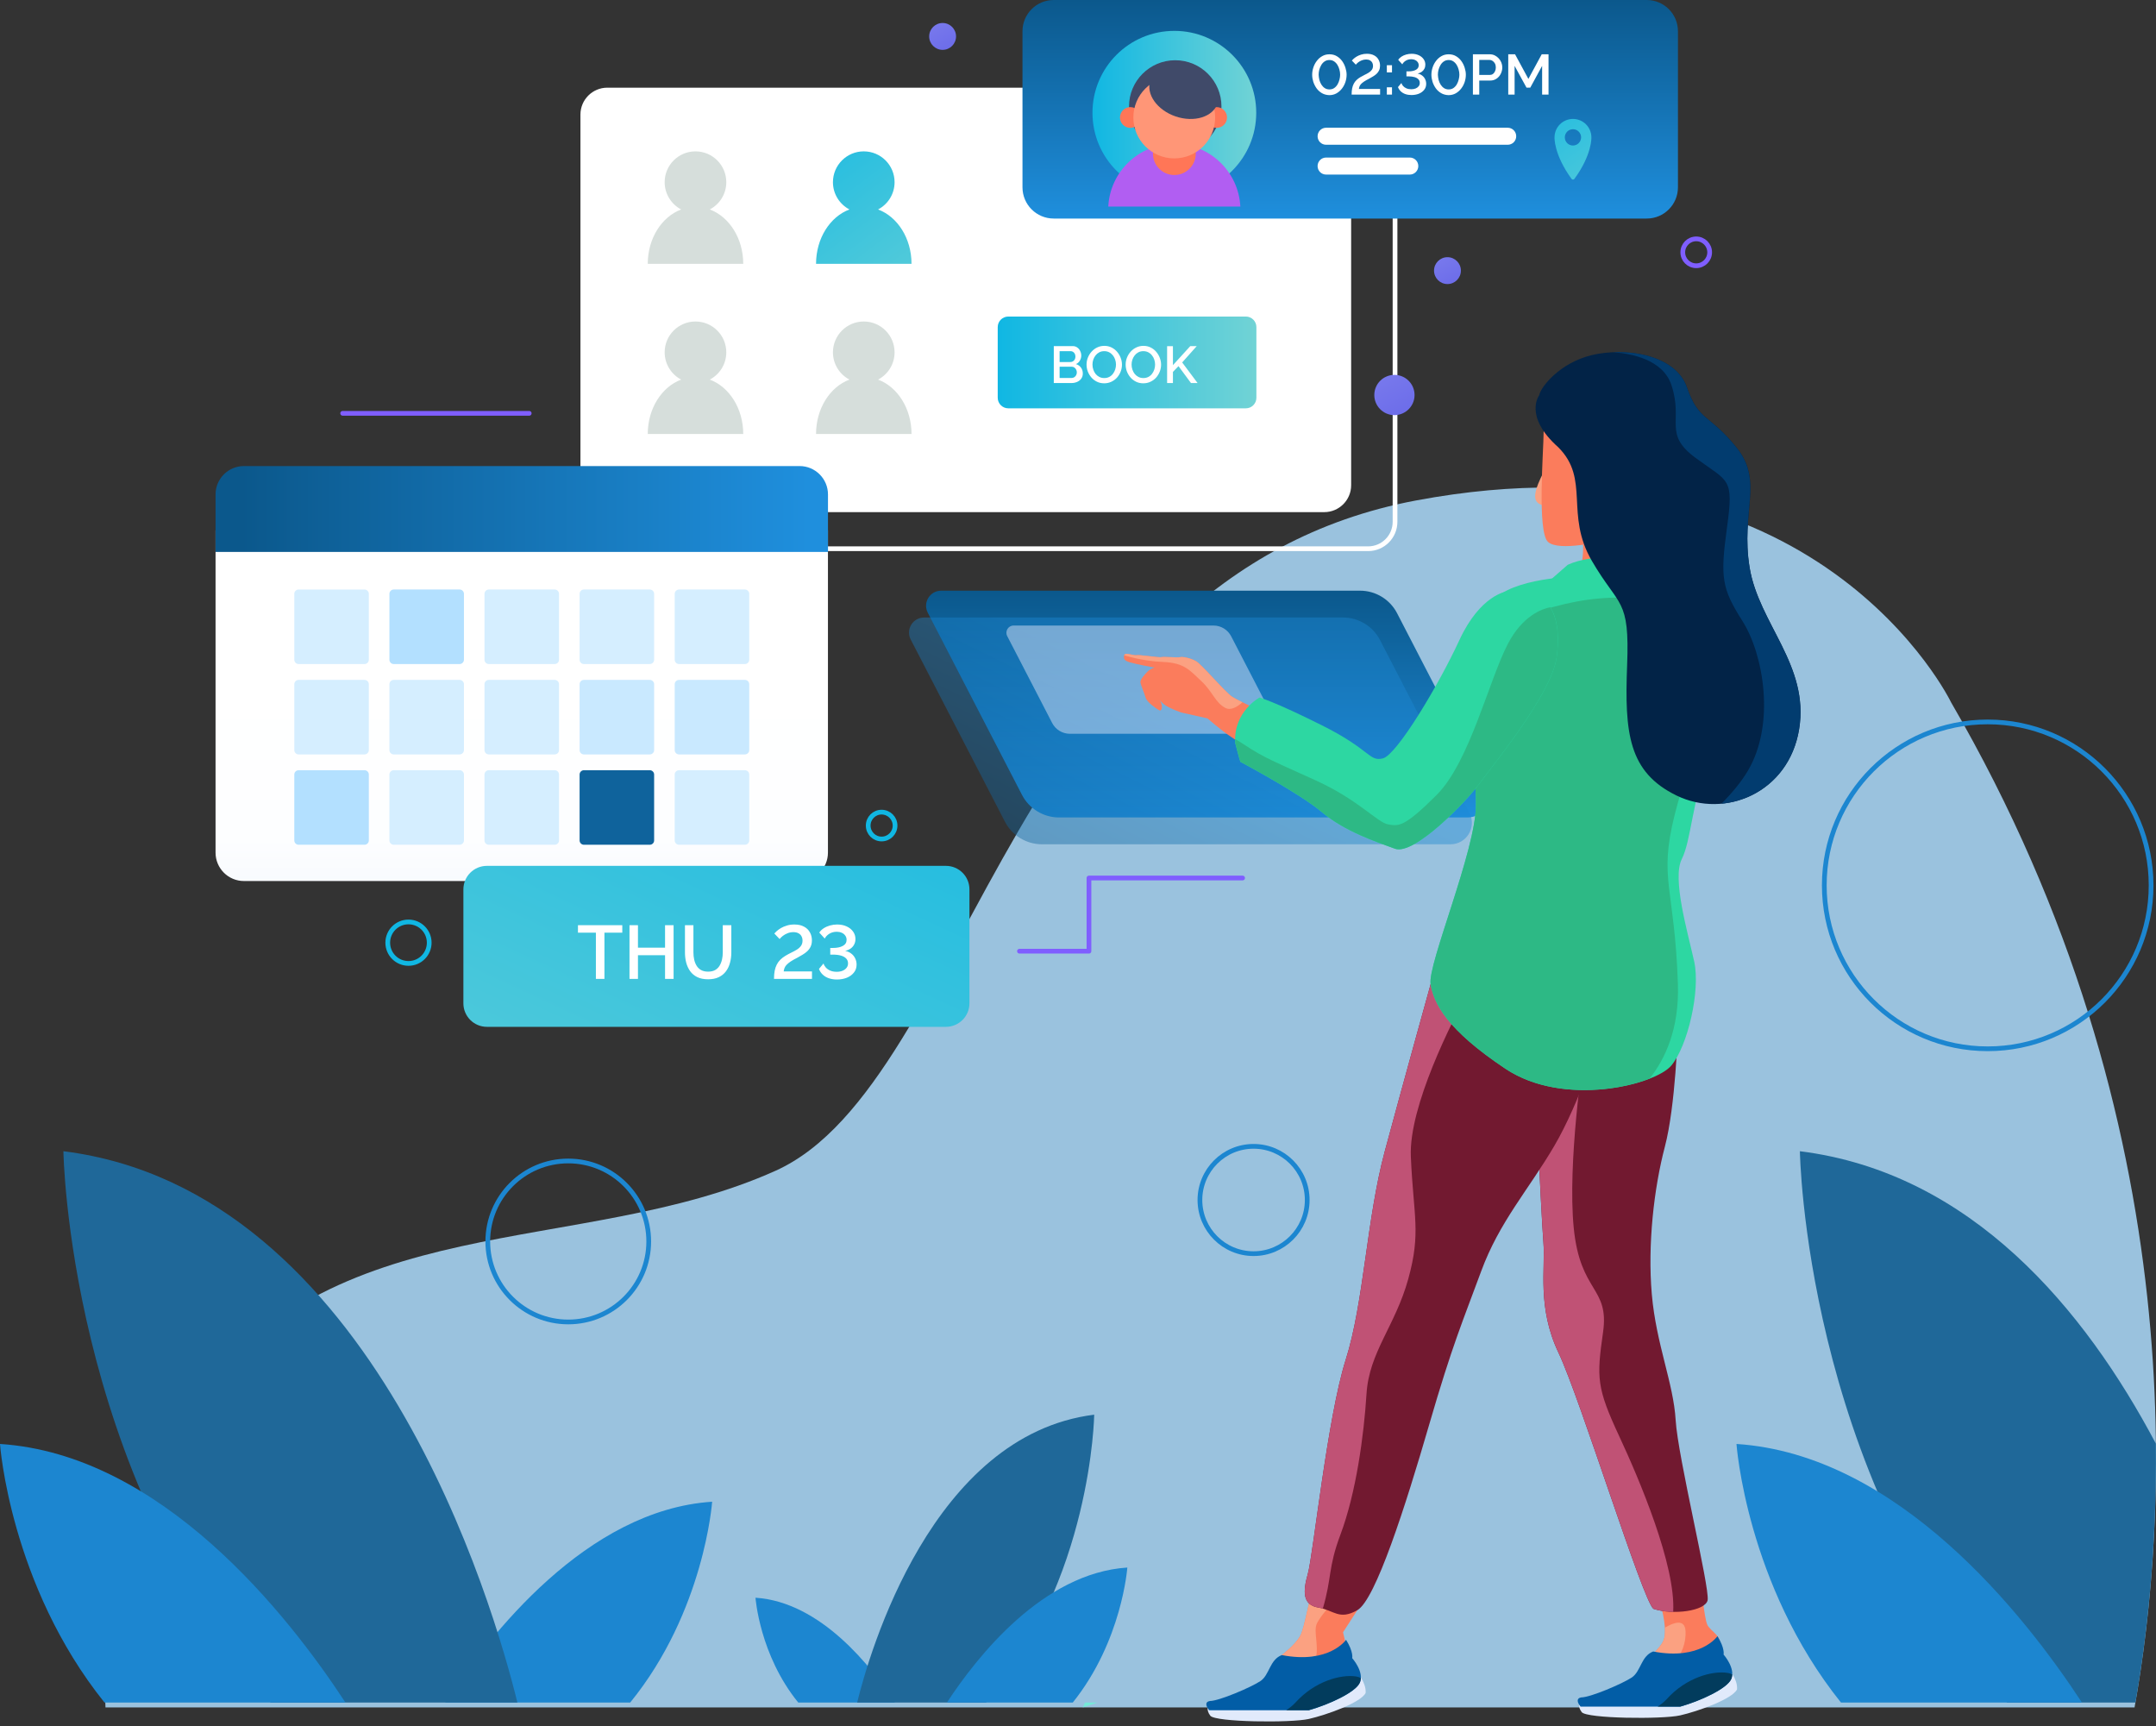 <svg width="456" height="365" viewBox="0 0 456 365" fill="none" xmlns="http://www.w3.org/2000/svg">
<rect x="0" y="0" width="456" height="365" fill="#333333" stroke="none"/>
<path d="M451.465 361.051C458.264 323.164 464.74 238.133 412.665 148.53C412.665 148.53 384.478 89.945 299.532 105.822C214.587 121.699 205.304 228.996 164.03 247.569C122.765 266.141 69.12 254.786 40.233 298.116C24.195 322.166 21.524 345.251 22.309 361.051H451.465Z" fill="#9AC2DE"/>
<path d="M232.118 360.019H229.474C229.209 360.684 229.021 361.051 229.021 361.051L232.118 360.019Z" fill="#75E9D6"/>
<path d="M310.383 172.86H223.988C220.695 172.86 217.666 171.017 216.156 168.091L196.227 129.564C195.126 127.44 196.671 124.906 199.059 124.906H287.656C290.949 124.906 293.978 126.749 295.488 129.675L314.402 166.24C315.971 169.26 313.779 172.86 310.383 172.86Z" fill="url(#paint0_linear_615:2709)"/>
<path opacity="0.42" d="M306.775 178.533H220.379C217.086 178.533 214.058 176.69 212.548 173.764L192.619 135.237C191.518 133.113 193.062 130.579 195.451 130.579H284.048C287.341 130.579 290.369 132.422 291.88 135.348L310.793 171.913C312.363 174.942 310.17 178.533 306.775 178.533Z" fill="url(#paint1_linear_615:2709)"/>
<path opacity="0.46" d="M267.941 155.166H226.274C224.704 155.166 223.262 154.287 222.537 152.888L213.025 134.503C212.505 133.488 213.238 132.276 214.381 132.276H256.662C258.232 132.276 259.674 133.155 260.399 134.554L269.63 152.393C270.287 153.664 269.365 155.166 267.941 155.166Z" fill="#E7E8FA"/>
<path d="M269.741 151.779C269.741 151.779 262.165 148.332 260.646 147.368C259.128 146.404 254.171 140.475 252.926 139.792C251.689 139.101 250.034 138.828 249.615 138.965C249.206 139.101 246.032 138.828 245.623 138.965C245.213 139.101 240.939 138.41 240.385 138.555C239.83 138.692 237.902 137.864 237.766 138.555C237.629 139.246 237.629 139.656 239.003 140.074C240.385 140.483 244.241 141.174 244.241 141.174C244.241 141.174 243.413 141.311 242.722 142.002C242.031 142.693 241.204 143.657 241.204 144.203C241.204 144.749 242.031 146.549 242.304 147.513C242.577 148.477 244.369 149.714 245.06 150.132C245.751 150.542 245.887 149.578 245.614 148.75C245.341 147.923 244.65 147.095 244.65 147.095C244.65 147.095 245.205 148.196 246.305 149.023C247.406 149.851 249.888 150.678 249.888 150.678L255.4 151.915C255.4 151.915 258.019 154.261 260.501 155.908C262.984 157.563 266.149 159.627 266.149 159.627L269.741 151.779Z" fill="#FB7C5C"/>
<path d="M363.618 125.749C363.618 125.749 367.841 128.462 370.418 136.908C372.994 145.362 375.562 152.708 375.929 154.917C375.929 157.118 359.028 164.105 353.15 161.529C347.264 158.961 352.408 126.713 363.618 125.749Z" fill="#FFD64B"/>
<path d="M369.676 149.774C368.302 146.762 367.551 140.475 367.253 137.472C367.15 136.448 367.108 135.808 367.108 135.808L357.553 137.275C356.657 137.574 354.55 139.391 352.366 141.439C350.011 150.414 350.02 160.165 353.142 161.53C357.493 163.432 367.893 160.097 372.994 157.341C372.047 154.705 370.691 152.017 369.676 149.774Z" fill="#FFB46D"/>
<path d="M351.026 338.612C351.026 338.612 352.647 343.79 351.999 346.384C351.351 348.977 347.469 350.59 350.054 351.562C352.647 352.535 360.087 350.914 363.004 348.653C365.274 346.384 361.708 345.096 361.059 343.475C360.411 341.854 359.762 334.739 359.762 334.739L351.026 338.612Z" fill="#FB7C5C"/>
<path d="M352.128 344.183C353.954 343.108 356.351 342.221 356.496 344.908C356.624 347.382 355.72 349.924 353.868 351.75C352.298 351.921 350.916 351.886 350.063 351.571C347.47 350.598 351.36 348.986 352.008 346.392C352.153 345.761 352.179 344.993 352.128 344.183Z" fill="#FBA181"/>
<path d="M334.195 359.813C334.195 359.813 333.504 360.675 334.536 362.048C335.569 363.422 351.565 363.592 355.353 362.739C359.141 361.877 366.358 359.301 367.39 357.237C367.561 355.001 365.496 352.766 365.496 352.766L334.195 359.813Z" fill="#E1EAFB"/>
<path d="M366.161 355.043C365.274 357.108 359.567 359.701 355.378 360.887H334.297C333.606 360.06 333.325 359.121 334.442 358.934C336.387 358.934 343.178 356.024 345.123 354.728C347.068 353.431 347.068 350.198 349.653 349.225C359.686 351.17 363.244 345.992 363.244 345.992C364.865 348.577 364.54 349.873 364.54 349.873C364.54 349.873 367.134 352.774 366.161 355.043Z" fill="#025DA6"/>
<path d="M355.378 360.879H350.601C351.292 360.427 351.931 359.924 352.494 359.326C356.624 354.711 362.203 353.261 365.36 353.747C365.795 353.815 366.119 353.935 366.375 354.088C366.358 354.412 366.307 354.728 366.17 355.044C365.274 357.108 359.567 359.702 355.378 360.879Z" fill="#023C5D"/>
<path d="M354.874 217.742C354.874 217.742 354.413 233.798 352.118 242.508C349.823 251.227 348.45 263.154 349.363 273.699C350.284 284.252 353.952 292.501 354.405 300.299C354.865 308.096 361.631 335.618 361.17 338.374C360.709 340.669 353.833 341.582 349.704 340.208C347.409 338.374 334.22 295.718 329.638 286.077C325.049 276.446 326.883 268.187 326.431 262.685C325.97 257.182 324.136 217.273 324.136 217.273C324.136 217.273 344.781 210.857 354.874 217.742Z" fill="#721930"/>
<path d="M332.855 259.707C334.228 273.467 340.422 272.094 339.049 281.726C337.675 291.357 337.675 293.422 342.487 303.745C346.71 312.805 354.456 331.036 353.884 340.847C352.409 340.822 350.941 340.617 349.713 340.207C347.418 338.373 334.228 295.717 329.647 286.085C325.057 276.453 326.892 268.195 326.439 262.693C325.979 257.19 324.145 217.281 324.145 217.281C324.145 217.281 324.383 217.204 324.81 217.084L334.928 223.244C334.919 223.244 331.481 245.946 332.855 259.707Z" fill="#C05275"/>
<path d="M271.105 349.976C271.105 349.976 273.861 347.92 274.962 345.992C276.062 344.064 276.89 337.171 277.717 337.171C278.545 337.171 287.084 340.481 287.084 340.481L284.056 345.165L285.156 349.848C285.156 349.848 281.3 352.877 278.545 352.877C275.789 352.885 271.105 349.976 271.105 349.976Z" fill="#FB7C5C"/>
<path d="M282.111 338.613C280.072 337.862 278.093 337.18 277.717 337.18C276.89 337.18 276.062 344.073 274.962 346.001C273.861 347.929 271.105 349.985 271.105 349.985C271.105 349.985 274.475 352.067 277.18 352.707C277.538 352.306 277.828 351.905 277.999 351.512C279.287 348.569 277.632 345.08 278.553 343.245C279.244 341.846 281.206 339.611 282.111 338.613Z" fill="#FBA181"/>
<path d="M255.639 360.572C255.639 360.572 254.948 361.434 255.98 362.807C257.012 364.181 273.008 364.352 276.796 363.498C280.584 362.637 287.801 360.06 288.834 357.996C289.004 355.761 286.94 353.525 286.94 353.525L255.639 360.572Z" fill="#E1EAFB"/>
<path d="M287.613 355.804C286.726 357.869 281.019 360.462 276.83 361.648H255.749C255.058 360.82 254.777 359.882 255.894 359.694C257.839 359.694 264.63 356.785 266.575 355.488C268.521 354.192 268.521 350.958 271.105 349.986C281.138 351.931 284.696 346.752 284.696 346.752C286.317 349.346 285.993 350.634 285.993 350.634C285.993 350.634 288.586 353.535 287.613 355.804Z" fill="#025DA6"/>
<path d="M276.821 361.638H272.044C272.735 361.186 273.375 360.683 273.938 360.086C278.067 355.47 283.646 354.02 286.803 354.506C287.238 354.575 287.562 354.694 287.818 354.848C287.801 355.172 287.75 355.487 287.613 355.803C286.726 357.868 281.019 360.461 276.821 361.638Z" fill="#023C5D"/>
<path d="M302.586 208.102C302.586 208.102 296.742 229.14 292.878 243.472C289.022 257.805 288.467 275.439 284.611 287.57C280.755 299.693 277.718 328.912 276.617 332.769C275.517 336.625 275.517 339.38 278.818 339.935C282.128 340.489 283.229 342.69 287.085 340.489C290.941 338.288 297.28 318.445 302.245 301.357C307.202 284.269 309.411 279.312 313.267 268.835C317.124 258.359 323.189 251.747 328.7 242.38C334.212 233.013 338.622 218.68 338.622 218.68L302.586 208.102Z" fill="#721930"/>
<path d="M302.586 208.102C302.586 208.102 296.742 229.14 292.878 243.472C289.022 257.805 288.467 275.439 284.611 287.57C280.755 299.693 277.718 328.912 276.617 332.769C275.517 336.625 275.517 339.38 278.818 339.935C279.16 339.995 279.475 340.071 279.782 340.157C281.736 333.502 280.849 331.591 283.51 324.502C286.821 315.681 288.467 303.558 289.022 294.736C289.576 285.915 295.087 280.404 297.843 270.482C300.598 260.56 298.943 257.25 298.397 244.573C297.937 233.892 307.253 215.763 310.196 210.328L302.586 208.102Z" fill="#C05275"/>
<path d="M327.241 98.483C327.241 98.483 324.306 103.304 324.724 105.394C325.142 107.492 328.495 106.861 328.495 106.861L327.241 98.483Z" fill="#FBA181"/>
<path d="M329.058 84.296C329.058 84.296 326.473 88.059 326.473 91.582C326.473 95.106 325.066 112.492 327.412 114.599C329.758 116.715 339.159 114.36 339.159 114.36C339.159 114.36 343.621 113.183 345.498 106.606C347.375 100.028 341.736 88.519 341.736 88.519L329.058 84.296Z" fill="#FB7C5C"/>
<path d="M334.672 113.456C334.672 113.456 335.73 119.189 332.548 124.273C332.548 124.273 342.947 123.429 348.885 124.06C348.885 124.06 347.614 114.087 347.827 111.118C348.041 108.149 338.494 110.273 334.672 113.456Z" fill="#FB7C5C"/>
<path d="M335.909 101.683C335.909 101.683 336.182 97.324 338.221 98.416C340.26 99.508 339.723 106.307 337.402 106.853C335.099 107.399 335.636 102.639 335.909 101.683Z" fill="#FBA181"/>
<path d="M351.146 118.259C346.257 117.679 336.813 116.996 331.575 119.436L327.693 122.831L355.249 124.034L354.831 121.731C354.49 119.897 353.006 118.481 351.146 118.259Z" fill="#2DD7A2"/>
<path d="M309.24 147.113C309.24 139.827 311.186 130.605 316.526 126.237C321.867 121.869 334.536 121.869 334.536 121.869L355.847 122.841L363.619 125.75C363.619 125.75 368.959 129.632 367.987 137.404C367.987 137.404 367.261 141.371 362.45 155.814C357.63 170.266 357.758 177.552 355.693 181.681C353.628 185.81 356.947 197.097 358.321 203.291C359.694 209.484 356.947 221.181 353.501 225.31C350.062 229.439 330.799 234.251 318.412 226.001C306.024 217.743 303.277 212.24 302.586 208.111C301.895 203.982 312.175 179.804 312.175 170.173C312.167 160.532 309.24 147.113 309.24 147.113Z" fill="#2DD7A2"/>
<path d="M348.885 228.09C341.557 230.956 327.941 232.347 318.403 225.991C306.015 217.733 303.268 212.23 302.577 208.101C301.886 203.972 312.166 179.794 312.166 170.163C312.166 160.531 309.24 147.111 309.24 147.111C309.24 141.293 310.486 134.238 313.711 129.409C317.916 129.324 322.557 130.006 328.734 128.291C341.121 124.853 355.565 125.536 360.385 134.485C365.205 143.426 357.629 158.569 354.191 172.329C350.753 186.09 354.191 187.464 354.882 208.11C355.189 217.511 352.212 223.909 348.885 228.09Z" fill="#2DB985"/>
<path d="M325.552 83.571C325.552 83.571 322.156 87.982 329.595 94.594C336.361 101.384 330.909 108.713 336.702 118.635C342.486 128.556 344.696 126.355 344.141 140.679C343.587 155.012 344.414 163.279 354.618 168.235C364.812 173.192 378.317 167.681 380.527 154.184C382.728 140.679 371.987 131.858 370.051 120.008C368.122 108.158 373.079 101.82 367.295 94.653C361.511 87.487 359.301 89.142 356.819 81.976C354.336 74.81 343.587 73.436 336.702 75.083C329.809 76.738 325.825 81.916 325.552 83.571Z" fill="#022347"/>
<path d="M341.13 74.486C344.952 74.741 351.692 75.978 353.509 81.421C356.077 89.134 351.675 91.71 358.653 96.854C365.632 101.999 366.741 100.898 365.265 111.554C363.797 122.209 364.164 124.419 368.575 131.397C372.986 138.376 375.553 153.075 369.675 162.997C368.251 165.394 366.271 167.758 364.079 169.95C371.766 169.259 378.957 163.714 380.51 154.176C382.711 140.671 371.97 131.85 370.034 120C368.106 108.15 373.062 101.811 367.278 94.645C361.494 87.478 359.284 89.134 356.802 81.967C354.823 76.226 347.503 74.204 341.13 74.486Z" fill="#023C6F"/>
<path d="M318.574 125.093C318.574 125.093 313.063 125.827 308.652 135.382C304.242 144.937 295.42 159.636 292.485 160.37C289.542 161.103 289.918 158.535 279.62 153.391C269.323 148.247 266.388 147.505 266.388 147.505C266.388 147.505 260.877 150.448 261.244 157.06C261.978 160.003 262.345 161.103 262.345 161.103C262.345 161.103 274.834 167.715 279.612 171.759C284.389 175.803 291.001 178.004 295.045 179.48C299.089 180.947 310.111 169.558 313.054 165.514C315.998 161.47 328.12 146.771 329.221 139.059C330.33 131.338 328.496 123.626 318.574 125.093Z" fill="#2DD7A2"/>
<path d="M318.941 136.114C314.897 143.835 310.853 161.102 303.875 168.081C296.896 175.059 295.787 174.692 293.586 174.326C291.385 173.959 287.341 169.181 278.52 165.137C269.698 161.094 267.497 160.36 263.087 157.417C262.464 156.999 261.85 156.623 261.244 156.282C261.244 156.538 261.227 156.785 261.244 157.05C261.978 159.993 262.344 161.094 262.344 161.094C262.344 161.094 274.834 167.705 279.612 171.749C284.389 175.793 291.001 177.994 295.045 179.47C299.088 180.937 310.111 169.548 313.054 165.504C315.997 161.46 328.12 146.761 329.221 139.049C329.784 135.082 329.562 131.123 327.873 128.402C326.141 128.76 322.038 130.193 318.941 136.114Z" fill="#2DB985"/>
<path d="M260.646 147.368C259.128 146.404 254.171 140.475 252.926 139.792C251.689 139.101 250.034 138.828 249.616 138.965C249.206 139.101 246.032 138.828 245.623 138.965C245.213 139.101 240.939 138.41 240.385 138.555C239.83 138.692 237.902 137.864 237.766 138.555C237.766 138.555 241.391 139.792 245.99 139.98C250.58 140.168 251.689 141.814 254.077 144.024C256.466 146.225 257.021 148.614 259.222 149.723C260.348 150.286 261.713 149.458 262.779 148.511C261.832 148.025 261.039 147.616 260.646 147.368Z" fill="#FBA181"/>
<path d="M280.081 108.296H128.455C125.316 108.296 122.765 105.754 122.765 102.606V24.229C122.765 21.09 125.307 18.539 128.455 18.539H280.081C283.22 18.539 285.771 21.081 285.771 24.229V102.606C285.771 105.745 283.22 108.296 280.081 108.296Z" fill="white"/>
<path d="M289.363 116.034H137.737C134.598 116.034 132.047 113.491 132.047 110.343V31.967C132.047 28.827 134.589 26.276 137.737 26.276H289.363C292.502 26.276 295.053 28.819 295.053 31.967V110.343C295.053 113.483 292.511 116.034 289.363 116.034Z" stroke="white" stroke-miterlimit="10"/>
<path d="M137.003 55.794H157.196C157.196 50.394 154.228 45.83 150.124 44.294C152.197 43.202 153.613 41.035 153.613 38.527C153.613 34.927 150.696 32.009 147.095 32.009C143.495 32.009 140.578 34.927 140.578 38.527C140.578 41.027 141.994 43.202 144.067 44.294C139.972 45.83 137.003 50.394 137.003 55.794Z" fill="#D6DEDB"/>
<path d="M137.003 91.77H157.196C157.196 86.37 154.228 81.806 150.124 80.27C152.197 79.178 153.613 77.011 153.613 74.503C153.613 70.903 150.696 67.985 147.095 67.985C143.495 67.985 140.578 70.903 140.578 74.503C140.578 77.003 141.994 79.178 144.067 80.27C139.972 81.806 137.003 86.37 137.003 91.77Z" fill="#D6DEDB"/>
<path d="M172.596 55.793H192.789C192.789 50.393 189.82 45.829 185.717 44.293C187.79 43.201 189.206 41.034 189.206 38.526C189.206 34.926 186.288 32.008 182.688 32.008C179.088 32.008 176.17 34.926 176.17 38.526C176.17 41.026 177.586 43.201 179.66 44.293C175.565 45.829 172.596 50.393 172.596 55.793Z" fill="url(#paint2_linear_615:2709)"/>
<path d="M172.596 91.77H192.789C192.789 86.37 189.82 81.806 185.717 80.27C187.79 79.178 189.206 77.011 189.206 74.503C189.206 70.903 186.288 67.985 182.688 67.985C179.088 67.985 176.17 70.903 176.17 74.503C176.17 77.003 177.586 79.178 179.66 80.27C175.565 81.806 172.596 86.37 172.596 91.77Z" fill="#D6DEDB"/>
<path d="M348.288 46.214H222.862C219.219 46.214 216.259 43.262 216.259 39.611V6.603C216.259 2.96 219.211 0 222.862 0H348.288C351.931 0 354.891 2.952 354.891 6.603V39.611C354.891 43.262 351.931 46.214 348.288 46.214Z" fill="url(#paint3_linear_615:2709)"/>
<path d="M281.176 20.12C280.576 20.104 280.048 19.964 279.592 19.7C279.136 19.436 278.756 19.092 278.452 18.668C278.148 18.236 277.916 17.772 277.756 17.276C277.604 16.772 277.528 16.28 277.528 15.8C277.528 15.288 277.612 14.776 277.78 14.264C277.948 13.752 278.192 13.288 278.512 12.872C278.832 12.448 279.216 12.112 279.664 11.864C280.112 11.608 280.616 11.48 281.176 11.48C281.776 11.48 282.3 11.616 282.748 11.888C283.204 12.16 283.584 12.512 283.888 12.944C284.192 13.376 284.42 13.844 284.572 14.348C284.732 14.852 284.812 15.336 284.812 15.8C284.812 16.32 284.728 16.836 284.56 17.348C284.392 17.852 284.148 18.312 283.828 18.728C283.508 19.144 283.124 19.48 282.676 19.736C282.236 19.984 281.736 20.112 281.176 20.12ZM278.896 15.8C278.912 16.168 278.964 16.536 279.052 16.904C279.148 17.264 279.292 17.596 279.484 17.9C279.676 18.204 279.912 18.448 280.192 18.632C280.472 18.816 280.8 18.908 281.176 18.908C281.568 18.908 281.904 18.812 282.184 18.62C282.472 18.42 282.708 18.164 282.892 17.852C283.076 17.532 283.212 17.192 283.3 16.832C283.396 16.472 283.444 16.128 283.444 15.8C283.444 15.432 283.392 15.068 283.288 14.708C283.192 14.34 283.048 14.004 282.856 13.7C282.664 13.396 282.428 13.152 282.148 12.968C281.868 12.784 281.544 12.692 281.176 12.692C280.784 12.692 280.444 12.792 280.156 12.992C279.868 13.184 279.632 13.44 279.448 13.76C279.264 14.072 279.124 14.408 279.028 14.768C278.94 15.128 278.896 15.472 278.896 15.8ZM285.872 20C285.872 19.512 285.908 19.084 285.98 18.716C286.052 18.348 286.164 18.016 286.316 17.72C286.468 17.424 286.66 17.164 286.892 16.94C287.124 16.716 287.392 16.512 287.696 16.328C287.992 16.152 288.296 15.988 288.608 15.836C288.928 15.684 289.224 15.524 289.496 15.356C289.768 15.188 289.984 14.992 290.144 14.768C290.312 14.536 290.396 14.256 290.396 13.928C290.396 13.664 290.34 13.432 290.228 13.232C290.124 13.032 289.964 12.876 289.748 12.764C289.54 12.644 289.272 12.584 288.944 12.584C288.608 12.584 288.296 12.644 288.008 12.764C287.728 12.876 287.48 13.016 287.264 13.184C287.056 13.352 286.888 13.516 286.76 13.676L285.92 12.8C286 12.704 286.128 12.576 286.304 12.416C286.488 12.256 286.712 12.096 286.976 11.936C287.248 11.776 287.56 11.644 287.912 11.54C288.264 11.428 288.66 11.372 289.1 11.372C289.708 11.372 290.216 11.484 290.624 11.708C291.04 11.924 291.352 12.224 291.56 12.608C291.776 12.984 291.884 13.408 291.884 13.88C291.884 14.264 291.816 14.6 291.68 14.888C291.544 15.168 291.364 15.412 291.14 15.62C290.924 15.82 290.68 16 290.408 16.16C290.144 16.32 289.88 16.472 289.616 16.616C289.16 16.848 288.792 17.056 288.512 17.24C288.24 17.424 288.024 17.6 287.864 17.768C287.712 17.936 287.604 18.104 287.54 18.272C287.476 18.44 287.432 18.62 287.408 18.812H291.896V20H285.872ZM293.319 15.308V13.784H294.411V15.308H293.319ZM293.319 20V18.464H294.411V20H293.319ZM298.523 20.096C298.051 20.096 297.619 20.028 297.227 19.892C296.843 19.756 296.519 19.56 296.255 19.304C295.991 19.048 295.799 18.752 295.679 18.416L296.399 17.552C296.455 17.76 296.571 17.968 296.747 18.176C296.931 18.384 297.167 18.552 297.455 18.68C297.751 18.808 298.095 18.872 298.487 18.872C298.831 18.872 299.135 18.82 299.399 18.716C299.671 18.604 299.887 18.448 300.047 18.248C300.207 18.048 300.287 17.812 300.287 17.54C300.287 17.236 300.191 16.98 299.999 16.772C299.807 16.564 299.531 16.408 299.171 16.304C298.811 16.2 298.379 16.148 297.875 16.148H297.467V15.092H297.875C298.539 15.092 299.067 14.984 299.459 14.768C299.859 14.552 300.059 14.232 300.059 13.808C300.059 13.544 299.987 13.316 299.843 13.124C299.699 12.924 299.511 12.776 299.279 12.68C299.047 12.576 298.791 12.524 298.511 12.524C298.055 12.524 297.659 12.628 297.323 12.836C296.987 13.044 296.743 13.3 296.591 13.604L295.727 12.656C295.895 12.392 296.127 12.164 296.423 11.972C296.719 11.78 297.051 11.632 297.419 11.528C297.795 11.424 298.175 11.372 298.559 11.372C299.119 11.372 299.619 11.472 300.059 11.672C300.499 11.872 300.843 12.148 301.091 12.5C301.339 12.844 301.463 13.236 301.463 13.676C301.463 13.996 301.395 14.284 301.259 14.54C301.131 14.796 300.943 15.012 300.695 15.188C300.455 15.356 300.167 15.48 299.831 15.56C300.191 15.624 300.507 15.76 300.779 15.968C301.059 16.176 301.271 16.432 301.415 16.736C301.567 17.04 301.643 17.372 301.643 17.732C301.643 18.228 301.499 18.652 301.211 19.004C300.931 19.356 300.555 19.628 300.083 19.82C299.611 20.004 299.091 20.096 298.523 20.096ZM306.395 20.12C305.795 20.104 305.267 19.964 304.811 19.7C304.355 19.436 303.975 19.092 303.671 18.668C303.367 18.236 303.135 17.772 302.975 17.276C302.823 16.772 302.747 16.28 302.747 15.8C302.747 15.288 302.831 14.776 302.999 14.264C303.167 13.752 303.411 13.288 303.731 12.872C304.051 12.448 304.435 12.112 304.883 11.864C305.331 11.608 305.835 11.48 306.395 11.48C306.995 11.48 307.519 11.616 307.967 11.888C308.423 12.16 308.803 12.512 309.107 12.944C309.411 13.376 309.639 13.844 309.791 14.348C309.951 14.852 310.031 15.336 310.031 15.8C310.031 16.32 309.947 16.836 309.779 17.348C309.611 17.852 309.367 18.312 309.047 18.728C308.727 19.144 308.343 19.48 307.895 19.736C307.455 19.984 306.955 20.112 306.395 20.12ZM304.115 15.8C304.131 16.168 304.183 16.536 304.271 16.904C304.367 17.264 304.511 17.596 304.703 17.9C304.895 18.204 305.131 18.448 305.411 18.632C305.691 18.816 306.019 18.908 306.395 18.908C306.787 18.908 307.123 18.812 307.403 18.62C307.691 18.42 307.927 18.164 308.111 17.852C308.295 17.532 308.431 17.192 308.519 16.832C308.615 16.472 308.663 16.128 308.663 15.8C308.663 15.432 308.611 15.068 308.507 14.708C308.411 14.34 308.267 14.004 308.075 13.7C307.883 13.396 307.647 13.152 307.367 12.968C307.087 12.784 306.763 12.692 306.395 12.692C306.003 12.692 305.663 12.792 305.375 12.992C305.087 13.184 304.851 13.44 304.667 13.76C304.483 14.072 304.343 14.408 304.247 14.768C304.159 15.128 304.115 15.472 304.115 15.8ZM311.523 20V11.48H315.099C315.483 11.48 315.835 11.56 316.155 11.72C316.475 11.88 316.755 12.092 316.995 12.356C317.235 12.62 317.419 12.916 317.547 13.244C317.675 13.572 317.739 13.908 317.739 14.252C317.739 14.724 317.631 15.176 317.415 15.608C317.207 16.032 316.907 16.376 316.515 16.64C316.131 16.904 315.683 17.036 315.171 17.036H312.867V20H311.523ZM312.867 15.848H315.087C315.343 15.848 315.567 15.78 315.759 15.644C315.951 15.5 316.099 15.308 316.203 15.068C316.315 14.828 316.371 14.556 316.371 14.252C316.371 13.94 316.307 13.664 316.179 13.424C316.051 13.184 315.883 13 315.675 12.872C315.475 12.736 315.255 12.668 315.015 12.668H312.867V15.848ZM326.163 20V13.928L323.655 18.536H322.863L320.343 13.928V20H318.999V11.48H320.439L323.259 16.688L326.079 11.48H327.519V20H326.163Z" fill="white"/>
<path d="M336.583 29.049C336.583 26.89 334.835 25.15 332.685 25.15C330.526 25.15 328.786 26.899 328.786 29.049C328.786 29.049 328.59 32.606 332.386 37.827C332.54 38.032 332.847 38.032 332.992 37.827C336.763 32.675 336.583 29.049 336.583 29.049ZM332.685 30.772C331.738 30.772 330.961 30.004 330.961 29.049C330.961 28.102 331.729 27.325 332.685 27.325C333.632 27.325 334.408 28.093 334.408 29.049C334.399 29.996 333.632 30.772 332.685 30.772Z" fill="url(#paint4_linear_615:2709)"/>
<path d="M318.883 30.611H280.475C279.477 30.611 278.675 29.809 278.675 28.811C278.675 27.813 279.477 27.011 280.475 27.011H318.883C319.881 27.011 320.683 27.813 320.683 28.811C320.683 29.809 319.881 30.611 318.883 30.611Z" fill="white"/>
<path d="M298.176 36.915H280.474C279.476 36.915 278.674 36.113 278.674 35.114C278.674 34.116 279.476 33.315 280.474 33.315H298.176C299.174 33.315 299.976 34.116 299.976 35.114C299.976 36.104 299.174 36.915 298.176 36.915Z" fill="white"/>
<path d="M248.378 41.164C257.943 41.164 265.696 33.41 265.696 23.846C265.696 14.281 257.943 6.527 248.378 6.527C238.813 6.527 231.06 14.281 231.06 23.846C231.06 33.41 238.813 41.164 248.378 41.164Z" fill="url(#paint5_linear_615:2709)"/>
<path d="M248.566 32.291C253.965 32.291 258.343 27.914 258.343 22.515C258.343 17.115 253.965 12.738 248.566 12.738C243.166 12.738 238.789 17.115 238.789 22.515C238.789 27.914 243.166 32.291 248.566 32.291Z" fill="#404A69"/>
<path d="M262.336 43.681C261.969 36.293 255.852 30.415 248.37 30.415C240.888 30.415 234.78 36.293 234.404 43.681H262.336Z" fill="#B15EF2"/>
<path d="M252.909 32.479C252.909 34.979 250.878 37.009 248.379 37.009C245.879 37.009 243.849 34.979 243.849 32.479C243.849 29.98 245.879 27.949 248.379 27.949C250.878 27.949 252.909 29.98 252.909 32.479Z" fill="#FF7657"/>
<path d="M259.52 24.843C259.52 26.055 258.539 27.036 257.327 27.036C256.116 27.036 255.135 26.055 255.135 24.843C255.135 23.632 256.116 22.651 257.327 22.651C258.539 22.651 259.52 23.632 259.52 24.843Z" fill="#FF7657"/>
<path d="M241.263 24.843C241.263 26.055 240.282 27.036 239.07 27.036C237.859 27.036 236.878 26.055 236.878 24.843C236.878 23.632 237.859 22.651 239.07 22.651C240.282 22.651 241.263 23.632 241.263 24.843Z" fill="#FF7657"/>
<path d="M257.011 24.843C257.011 29.621 253.138 33.494 248.361 33.494C243.583 33.494 239.71 29.621 239.71 24.843C239.71 20.066 243.583 16.192 248.361 16.192C253.138 16.192 257.011 20.066 257.011 24.843Z" fill="#FF9677"/>
<path d="M257.506 21.891C256.542 24.732 252.575 25.952 248.651 24.621C244.726 23.282 242.329 19.895 243.293 17.054C244.257 14.213 248.224 12.993 252.149 14.324C256.082 15.664 258.479 19.05 257.506 21.891Z" fill="#404A69"/>
<path d="M263.496 86.345H213.256C212.019 86.345 211.021 85.338 211.021 84.109V69.171C211.021 67.934 212.027 66.936 213.256 66.936H263.496C264.733 66.936 265.731 67.943 265.731 69.171V84.109C265.731 85.347 264.733 86.345 263.496 86.345Z" fill="url(#paint6_linear_615:2709)"/>
<path d="M229.018 78.987C229.018 79.404 228.908 79.764 228.688 80.064C228.475 80.365 228.186 80.596 227.819 80.757C227.452 80.919 227.049 80.999 226.609 80.999H222.88V73.189H226.906C227.273 73.189 227.588 73.288 227.852 73.487C228.123 73.677 228.329 73.927 228.468 74.234C228.615 74.535 228.688 74.85 228.688 75.18C228.688 75.562 228.589 75.921 228.391 76.258C228.2 76.588 227.925 76.834 227.566 76.996C228.013 77.127 228.365 77.37 228.622 77.722C228.886 78.066 229.018 78.488 229.018 78.987ZM227.753 78.755C227.753 78.535 227.705 78.338 227.61 78.162C227.522 77.978 227.397 77.832 227.236 77.722C227.082 77.604 226.899 77.546 226.686 77.546H224.112V79.933H226.609C226.829 79.933 227.023 79.881 227.192 79.778C227.368 79.668 227.504 79.525 227.599 79.35C227.702 79.166 227.753 78.968 227.753 78.755ZM224.112 74.257V76.555H226.378C226.583 76.555 226.767 76.508 226.928 76.412C227.089 76.31 227.218 76.174 227.313 76.005C227.408 75.829 227.456 75.632 227.456 75.412C227.456 75.184 227.412 74.986 227.324 74.817C227.236 74.641 227.115 74.506 226.961 74.41C226.814 74.308 226.642 74.257 226.444 74.257H224.112ZM233.548 81.055C232.983 81.055 232.474 80.945 232.019 80.725C231.564 80.504 231.172 80.207 230.842 79.834C230.512 79.452 230.255 79.027 230.072 78.558C229.896 78.081 229.808 77.593 229.808 77.094C229.808 76.574 229.903 76.079 230.094 75.609C230.285 75.133 230.549 74.711 230.886 74.344C231.223 73.971 231.619 73.677 232.074 73.465C232.536 73.245 233.035 73.135 233.57 73.135C234.127 73.135 234.633 73.248 235.088 73.475C235.55 73.703 235.942 74.007 236.265 74.388C236.595 74.77 236.848 75.195 237.024 75.665C237.207 76.134 237.299 76.614 237.299 77.106C237.299 77.626 237.204 78.125 237.013 78.602C236.83 79.071 236.569 79.493 236.232 79.867C235.895 80.233 235.495 80.523 235.033 80.736C234.578 80.948 234.083 81.055 233.548 81.055ZM231.062 77.094C231.062 77.461 231.121 77.817 231.238 78.162C231.355 78.506 231.52 78.814 231.733 79.085C231.953 79.35 232.217 79.558 232.525 79.713C232.833 79.867 233.178 79.944 233.559 79.944C233.955 79.944 234.307 79.863 234.615 79.701C234.923 79.54 235.18 79.324 235.385 79.052C235.598 78.774 235.759 78.466 235.869 78.129C235.979 77.784 236.034 77.439 236.034 77.094C236.034 76.728 235.975 76.376 235.858 76.038C235.748 75.694 235.583 75.389 235.363 75.126C235.143 74.854 234.879 74.641 234.571 74.487C234.27 74.334 233.933 74.257 233.559 74.257C233.163 74.257 232.811 74.337 232.503 74.499C232.195 74.66 231.935 74.876 231.722 75.147C231.509 75.419 231.344 75.723 231.227 76.061C231.117 76.398 231.062 76.743 231.062 77.094ZM241.819 81.055C241.255 81.055 240.745 80.945 240.29 80.725C239.836 80.504 239.443 80.207 239.113 79.834C238.783 79.452 238.527 79.027 238.343 78.558C238.167 78.081 238.079 77.593 238.079 77.094C238.079 76.574 238.175 76.079 238.365 75.609C238.556 75.133 238.82 74.711 239.157 74.344C239.495 73.971 239.891 73.677 240.345 73.465C240.807 73.245 241.306 73.135 241.841 73.135C242.399 73.135 242.905 73.248 243.359 73.475C243.821 73.703 244.214 74.007 244.536 74.388C244.866 74.77 245.119 75.195 245.295 75.665C245.479 76.134 245.57 76.614 245.57 77.106C245.57 77.626 245.475 78.125 245.284 78.602C245.101 79.071 244.841 79.493 244.503 79.867C244.166 80.233 243.766 80.523 243.304 80.736C242.85 80.948 242.355 81.055 241.819 81.055ZM239.333 77.094C239.333 77.461 239.392 77.817 239.509 78.162C239.627 78.506 239.792 78.814 240.004 79.085C240.224 79.35 240.488 79.558 240.796 79.713C241.104 79.867 241.449 79.944 241.83 79.944C242.226 79.944 242.578 79.863 242.886 79.701C243.194 79.54 243.451 79.324 243.656 79.052C243.869 78.774 244.03 78.466 244.14 78.129C244.25 77.784 244.305 77.439 244.305 77.094C244.305 76.728 244.247 76.376 244.129 76.038C244.019 75.694 243.854 75.389 243.634 75.126C243.414 74.854 243.15 74.641 242.842 74.487C242.542 74.334 242.204 74.257 241.83 74.257C241.434 74.257 241.082 74.337 240.774 74.499C240.466 74.66 240.206 74.876 239.993 75.147C239.781 75.419 239.616 75.723 239.498 76.061C239.388 76.398 239.333 76.743 239.333 77.094ZM246.846 80.999V73.201H248.078V77.216L251.752 73.189H253.116L250.036 76.644L253.292 80.999H251.895L249.255 77.424L248.078 78.645V80.999H246.846Z" fill="white"/>
<path d="M45.591 112.133V180.298C45.591 183.617 48.278 186.304 51.597 186.304H169.106C172.425 186.304 175.112 183.617 175.112 180.298V112.133H45.591Z" fill="url(#paint7_linear_615:2709)"/>
<path d="M169.115 98.552H51.597C48.278 98.552 45.591 101.24 45.591 104.558V116.715H175.121V104.558C175.121 101.248 172.433 98.552 169.115 98.552Z" fill="url(#paint8_linear_615:2709)"/>
<path d="M77.088 140.423H63.166C62.654 140.423 62.244 140.005 62.244 139.502V125.579C62.244 125.067 62.662 124.658 63.166 124.658H77.088C77.6 124.658 78.01 125.076 78.01 125.579V139.502C78.01 140.005 77.6 140.423 77.088 140.423Z" fill="#D5EEFF"/>
<path d="M97.206 140.423H83.283C82.771 140.423 82.361 140.005 82.361 139.502V125.579C82.361 125.067 82.779 124.657 83.283 124.657H97.206C97.718 124.657 98.127 125.075 98.127 125.579V139.502C98.127 140.005 97.709 140.423 97.206 140.423Z" fill="#B3E0FF"/>
<path d="M117.313 140.423H103.39C102.878 140.423 102.469 140.005 102.469 139.502V125.579C102.469 125.067 102.887 124.657 103.39 124.657H117.313C117.825 124.657 118.234 125.075 118.234 125.579V139.502C118.243 140.005 117.825 140.423 117.313 140.423Z" fill="#D5EEFF"/>
<path d="M137.429 140.423H123.506C122.994 140.423 122.585 140.005 122.585 139.502V125.579C122.585 125.067 123.003 124.657 123.506 124.657H137.429C137.941 124.657 138.351 125.075 138.351 125.579V139.502C138.359 140.005 137.941 140.423 137.429 140.423Z" fill="#D5EEFF"/>
<path d="M157.547 140.423H143.624C143.112 140.423 142.702 140.005 142.702 139.502V125.579C142.702 125.067 143.12 124.657 143.624 124.657H157.547C158.058 124.657 158.468 125.075 158.468 125.579V139.502C158.468 140.005 158.058 140.423 157.547 140.423Z" fill="#D5EEFF"/>
<path d="M77.088 159.534H63.166C62.654 159.534 62.244 159.116 62.244 158.613V144.69C62.244 144.178 62.662 143.769 63.166 143.769H77.088C77.6 143.769 78.01 144.187 78.01 144.69V158.613C78.01 159.116 77.6 159.534 77.088 159.534Z" fill="#D5EEFF"/>
<path d="M97.206 159.534H83.283C82.771 159.534 82.361 159.116 82.361 158.612V144.689C82.361 144.178 82.779 143.768 83.283 143.768H97.206C97.718 143.768 98.127 144.186 98.127 144.689V158.612C98.127 159.116 97.709 159.534 97.206 159.534Z" fill="#D5EEFF"/>
<path d="M117.313 159.534H103.39C102.878 159.534 102.469 159.116 102.469 158.612V144.689C102.469 144.178 102.887 143.768 103.39 143.768H117.313C117.825 143.768 118.234 144.186 118.234 144.689V158.612C118.243 159.116 117.825 159.534 117.313 159.534Z" fill="#D5EEFF"/>
<path d="M137.429 159.534H123.506C122.994 159.534 122.585 159.116 122.585 158.612V144.689C122.585 144.178 123.003 143.768 123.506 143.768H137.429C137.941 143.768 138.351 144.186 138.351 144.689V158.612C138.359 159.116 137.941 159.534 137.429 159.534Z" fill="#C9E9FF"/>
<path d="M157.547 159.534H143.624C143.112 159.534 142.702 159.116 142.702 158.612V144.689C142.702 144.178 143.12 143.768 143.624 143.768H157.547C158.058 143.768 158.468 144.186 158.468 144.689V158.612C158.468 159.116 158.058 159.534 157.547 159.534Z" fill="#C9E9FF"/>
<path d="M77.088 178.634H63.166C62.654 178.634 62.244 178.216 62.244 177.713V163.79C62.244 163.278 62.662 162.869 63.166 162.869H77.088C77.6 162.869 78.01 163.287 78.01 163.79V177.713C78.01 178.225 77.6 178.634 77.088 178.634Z" fill="#B3E0FF"/>
<path d="M97.206 178.634H83.283C82.771 178.634 82.361 178.216 82.361 177.713V163.79C82.361 163.278 82.779 162.868 83.283 162.868H97.206C97.718 162.868 98.127 163.286 98.127 163.79V177.713C98.127 178.224 97.709 178.634 97.206 178.634Z" fill="#D5EEFF"/>
<path d="M117.313 178.634H103.39C102.878 178.634 102.469 178.216 102.469 177.713V163.79C102.469 163.278 102.887 162.868 103.39 162.868H117.313C117.825 162.868 118.234 163.286 118.234 163.79V177.713C118.243 178.224 117.825 178.634 117.313 178.634Z" fill="#D5EEFF"/>
<path d="M137.429 178.634H123.506C122.994 178.634 122.585 178.216 122.585 177.713V163.79C122.585 163.278 123.003 162.868 123.506 162.868H137.429C137.941 162.868 138.351 163.286 138.351 163.79V177.713C138.359 178.224 137.941 178.634 137.429 178.634Z" fill="#0F639C"/>
<path d="M157.547 178.634H143.624C143.112 178.634 142.702 178.216 142.702 177.713V163.79C142.702 163.278 143.12 162.868 143.624 162.868H157.547C158.058 162.868 158.468 163.286 158.468 163.79V177.713C158.468 178.224 158.058 178.634 157.547 178.634Z" fill="#D5EEFF"/>
<path d="M200.066 217.136H102.981C100.233 217.136 98.007 214.91 98.007 212.163V188.07C98.007 185.323 100.233 183.097 102.981 183.097H200.066C202.813 183.097 205.04 185.323 205.04 188.07V212.163C205.04 214.901 202.813 217.136 200.066 217.136Z" fill="url(#paint9_linear_615:2709)"/>
<path d="M131.616 197.224H127.84V207H126.032V197.224H122.24V195.64H131.616V197.224ZM142.467 195.64V207H140.659V201.992H134.931V207H133.139V195.64H134.931V200.392H140.659V195.64H142.467ZM149.766 207.08C148.859 207.08 148.091 206.925 147.462 206.616C146.843 206.307 146.342 205.885 145.958 205.352C145.585 204.819 145.307 204.211 145.126 203.528C144.955 202.845 144.87 202.136 144.87 201.4V195.64H146.662V201.4C146.662 201.923 146.715 202.429 146.822 202.92C146.929 203.4 147.099 203.832 147.334 204.216C147.569 204.6 147.883 204.904 148.278 205.128C148.683 205.352 149.179 205.464 149.766 205.464C150.363 205.464 150.859 205.352 151.254 205.128C151.659 204.893 151.974 204.584 152.198 204.2C152.433 203.805 152.603 203.368 152.71 202.888C152.817 202.408 152.87 201.912 152.87 201.4V195.64H154.678V201.4C154.678 202.179 154.582 202.915 154.39 203.608C154.209 204.291 153.921 204.893 153.526 205.416C153.142 205.928 152.641 206.333 152.022 206.632C151.403 206.931 150.651 207.08 149.766 207.08Z" fill="white"/>
<path d="M163.704 207C163.704 206.349 163.752 205.779 163.848 205.288C163.944 204.797 164.093 204.355 164.296 203.96C164.499 203.565 164.755 203.219 165.064 202.92C165.373 202.621 165.731 202.349 166.136 202.104C166.531 201.869 166.936 201.651 167.352 201.448C167.779 201.245 168.173 201.032 168.536 200.808C168.899 200.584 169.187 200.323 169.4 200.024C169.624 199.715 169.736 199.341 169.736 198.904C169.736 198.552 169.661 198.243 169.512 197.976C169.373 197.709 169.16 197.501 168.872 197.352C168.595 197.192 168.237 197.112 167.8 197.112C167.352 197.112 166.936 197.192 166.552 197.352C166.179 197.501 165.848 197.688 165.56 197.912C165.283 198.136 165.059 198.355 164.888 198.568L163.768 197.4C163.875 197.272 164.045 197.101 164.28 196.888C164.525 196.675 164.824 196.461 165.176 196.248C165.539 196.035 165.955 195.859 166.424 195.72C166.893 195.571 167.421 195.496 168.008 195.496C168.819 195.496 169.496 195.645 170.04 195.944C170.595 196.232 171.011 196.632 171.288 197.144C171.576 197.645 171.72 198.211 171.72 198.84C171.72 199.352 171.629 199.8 171.448 200.184C171.267 200.557 171.027 200.883 170.728 201.16C170.44 201.427 170.115 201.667 169.752 201.88C169.4 202.093 169.048 202.296 168.696 202.488C168.088 202.797 167.597 203.075 167.224 203.32C166.861 203.565 166.573 203.8 166.36 204.024C166.157 204.248 166.013 204.472 165.928 204.696C165.843 204.92 165.784 205.16 165.752 205.416H171.736V207H163.704ZM177.01 207.128C176.381 207.128 175.805 207.037 175.282 206.856C174.77 206.675 174.338 206.413 173.986 206.072C173.634 205.731 173.378 205.336 173.218 204.888L174.178 203.736C174.253 204.013 174.407 204.291 174.642 204.568C174.887 204.845 175.202 205.069 175.586 205.24C175.981 205.411 176.439 205.496 176.962 205.496C177.421 205.496 177.826 205.427 178.178 205.288C178.541 205.139 178.829 204.931 179.042 204.664C179.255 204.397 179.362 204.083 179.362 203.72C179.362 203.315 179.234 202.973 178.978 202.696C178.722 202.419 178.354 202.211 177.874 202.072C177.394 201.933 176.818 201.864 176.146 201.864H175.602V200.456H176.146C177.031 200.456 177.735 200.312 178.258 200.024C178.791 199.736 179.058 199.309 179.058 198.744C179.058 198.392 178.962 198.088 178.77 197.832C178.578 197.565 178.327 197.368 178.018 197.24C177.709 197.101 177.367 197.032 176.994 197.032C176.386 197.032 175.858 197.171 175.41 197.448C174.962 197.725 174.637 198.067 174.434 198.472L173.282 197.208C173.506 196.856 173.815 196.552 174.21 196.296C174.605 196.04 175.047 195.843 175.538 195.704C176.039 195.565 176.546 195.496 177.058 195.496C177.805 195.496 178.471 195.629 179.058 195.896C179.645 196.163 180.103 196.531 180.434 197C180.765 197.459 180.93 197.981 180.93 198.568C180.93 198.995 180.839 199.379 180.658 199.72C180.487 200.061 180.237 200.349 179.906 200.584C179.586 200.808 179.202 200.973 178.754 201.08C179.234 201.165 179.655 201.347 180.018 201.624C180.391 201.901 180.674 202.243 180.866 202.648C181.069 203.053 181.17 203.496 181.17 203.976C181.17 204.637 180.978 205.203 180.594 205.672C180.221 206.141 179.719 206.504 179.09 206.76C178.461 207.005 177.767 207.128 177.01 207.128Z" fill="white"/>
<path d="M294.925 87.786C297.276 87.786 299.182 85.88 299.182 83.529C299.182 81.177 297.276 79.272 294.925 79.272C292.574 79.272 290.668 81.177 290.668 83.529C290.668 85.88 292.574 87.786 294.925 87.786Z" fill="url(#paint10_linear_615:2709)"/>
<path d="M199.366 10.544C200.935 10.544 202.207 9.272 202.207 7.703C202.207 6.134 200.935 4.862 199.366 4.862C197.797 4.862 196.525 6.134 196.525 7.703C196.525 9.272 197.797 10.544 199.366 10.544Z" fill="url(#paint11_linear_615:2709)"/>
<path d="M306.144 60.067C307.713 60.067 308.985 58.795 308.985 57.226C308.985 55.657 307.713 54.385 306.144 54.385C304.575 54.385 303.303 55.657 303.303 57.226C303.303 58.795 304.575 60.067 306.144 60.067Z" fill="url(#paint12_linear_615:2709)"/>
<path d="M90.781 199.342C90.781 201.764 88.819 203.727 86.396 203.727C83.973 203.727 82.011 201.764 82.011 199.342C82.011 196.919 83.973 194.957 86.396 194.957C88.819 194.957 90.781 196.919 90.781 199.342Z" stroke="#10B7E3" stroke-miterlimit="10"/>
<path d="M189.308 174.574C189.308 176.144 188.037 177.415 186.467 177.415C184.897 177.415 183.626 176.144 183.626 174.574C183.626 173.005 184.897 171.733 186.467 171.733C188.037 171.742 189.308 173.013 189.308 174.574Z" stroke="#10B7E3" stroke-miterlimit="10"/>
<path d="M358.756 56.195C360.325 56.195 361.597 54.923 361.597 53.354C361.597 51.785 360.325 50.513 358.756 50.513C357.187 50.513 355.915 51.785 355.915 53.354C355.915 54.923 357.187 56.195 358.756 56.195Z" stroke="#7F5EFF" stroke-miterlimit="10"/>
<path d="M72.473 87.402H111.93" stroke="#7F5EFF" stroke-miterlimit="10" stroke-linecap="round" stroke-linejoin="round"/>
<path d="M215.619 201.141H230.318V185.665H262.814" stroke="#7F5EFF" stroke-miterlimit="10" stroke-linecap="round" stroke-linejoin="round"/>
<path d="M133.292 360.018C148.981 340.754 150.619 317.558 150.619 317.558C124.121 319.289 103.484 345.668 94.159 360.018H133.292Z" fill="#1C86D0"/>
<path d="M109.43 360.018C104.465 339.807 79.127 251.654 13.411 243.438C13.411 243.438 14.367 310.818 57.228 360.018H109.43Z" fill="#1F6899"/>
<path d="M73.061 360.018C60.777 341.257 34.125 307.567 0 305.341C0 305.341 2.09 335.081 22.096 360.018H73.061Z" fill="#1C86D0"/>
<path d="M455.97 305.264C440.938 276.881 416.965 247.977 380.682 243.438C380.682 243.438 381.637 310.818 424.498 360.018H451.645C453.974 346.718 456.2 327.889 455.97 305.264Z" fill="#1F6899"/>
<path d="M440.332 360.018C428.047 341.257 401.395 307.567 367.271 305.341C367.271 305.341 369.361 335.081 389.366 360.018H440.332Z" fill="#1C86D0"/>
<path d="M168.833 360.021C160.643 349.962 159.79 337.856 159.79 337.856C173.628 338.761 184.394 352.539 189.265 360.021H168.833Z" fill="#1C86D0"/>
<path d="M181.289 360.02C183.883 349.467 197.115 303.441 231.427 299.149C231.427 299.149 230.924 334.332 208.546 360.02H181.289Z" fill="#1F6899"/>
<path d="M200.279 360.02C206.695 350.226 220.609 332.634 238.431 331.474C238.431 331.474 237.339 347.001 226.897 360.02H200.279Z" fill="#1C86D0"/>
<path d="M420.403 221.778C439.49 221.778 454.963 206.305 454.963 187.218C454.963 168.131 439.49 152.658 420.403 152.658C401.316 152.658 385.843 168.131 385.843 187.218C385.843 206.305 401.316 221.778 420.403 221.778Z" stroke="#1C86D0" stroke-miterlimit="10"/>
<path d="M120.188 279.542C129.588 279.542 137.208 271.922 137.208 262.522C137.208 253.122 129.588 245.502 120.188 245.502C110.788 245.502 103.168 253.122 103.168 262.522C103.168 271.922 110.788 279.542 120.188 279.542Z" stroke="#1C86D0" stroke-miterlimit="10"/>
<path d="M265.134 265.099C271.4 265.099 276.48 260.019 276.48 253.753C276.48 247.486 271.4 242.406 265.134 242.406C258.867 242.406 253.787 247.486 253.787 253.753C253.787 260.019 258.867 265.099 265.134 265.099Z" stroke="#1C86D0" stroke-miterlimit="10"/>
<defs>
<linearGradient id="paint0_linear_615:2709" x1="255.392" y1="124.906" x2="255.392" y2="172.86" gradientUnits="userSpaceOnUse">
<stop stop-color="#0B588C"/>
<stop offset="1" stop-color="#1F8FDD"/>
</linearGradient>
<linearGradient id="paint1_linear_615:2709" x1="232.079" y1="194.513" x2="253.744" y2="150.022" gradientUnits="userSpaceOnUse">
<stop stop-color="#0C5A90"/>
<stop offset="1" stop-color="#1C88D3"/>
</linearGradient>
<linearGradient id="paint2_linear_615:2709" x1="162.074" y1="20.972" x2="203.856" y2="76.682" gradientUnits="userSpaceOnUse">
<stop stop-color="#10B7E3"/>
<stop offset="1" stop-color="#71D3D5"/>
</linearGradient>
<linearGradient id="paint3_linear_615:2709" x1="285.575" y1="0" x2="285.575" y2="46.214" gradientUnits="userSpaceOnUse">
<stop stop-color="#0B588C"/>
<stop offset="1" stop-color="#1F8FDD"/>
</linearGradient>
<linearGradient id="paint4_linear_615:2709" x1="322.085" y1="14.968" x2="348.393" y2="52.882" gradientUnits="userSpaceOnUse">
<stop stop-color="#10B7E3"/>
<stop offset="1" stop-color="#71D3D5"/>
</linearGradient>
<linearGradient id="paint5_linear_615:2709" x1="231.059" y1="23.846" x2="265.691" y2="23.846" gradientUnits="userSpaceOnUse">
<stop stop-color="#10B7E3"/>
<stop offset="1" stop-color="#71D3D5"/>
</linearGradient>
<linearGradient id="paint6_linear_615:2709" x1="211.017" y1="76.638" x2="265.734" y2="76.638" gradientUnits="userSpaceOnUse">
<stop stop-color="#10B7E3"/>
<stop offset="1" stop-color="#71D3D5"/>
</linearGradient>
<linearGradient id="paint7_linear_615:2709" x1="110.356" y1="205.702" x2="110.356" y2="143.807" gradientUnits="userSpaceOnUse">
<stop stop-color="#D8E2F6"/>
<stop offset="0.01" stop-color="#DAE3F6"/>
<stop offset="0.122" stop-color="#EBF0FA"/>
<stop offset="0.261" stop-color="#F6F9FD"/>
<stop offset="0.457" stop-color="#FDFEFF"/>
<stop offset="1" stop-color="white"/>
</linearGradient>
<linearGradient id="paint8_linear_615:2709" x1="51" y1="108" x2="171" y2="108" gradientUnits="userSpaceOnUse">
<stop stop-color="#0B588C"/>
<stop offset="1" stop-color="#1F8FDD"/>
</linearGradient>
<linearGradient id="paint9_linear_615:2709" x1="186.671" y1="124.22" x2="103.596" y2="303.588" gradientUnits="userSpaceOnUse">
<stop stop-color="#10B7E3"/>
<stop offset="1" stop-color="#71D3D5"/>
</linearGradient>
<linearGradient id="paint10_linear_615:2709" x1="289.334" y1="73.05" x2="301.714" y2="96.262" gradientUnits="userSpaceOnUse">
<stop stop-color="#8182EE"/>
<stop offset="1" stop-color="#6060E7"/>
</linearGradient>
<linearGradient id="paint11_linear_615:2709" x1="195.639" y1="0.717" x2="203.892" y2="16.191" gradientUnits="userSpaceOnUse">
<stop stop-color="#8182EE"/>
<stop offset="1" stop-color="#6060E7"/>
</linearGradient>
<linearGradient id="paint12_linear_615:2709" x1="302.417" y1="50.236" x2="310.67" y2="65.71" gradientUnits="userSpaceOnUse">
<stop stop-color="#8182EE"/>
<stop offset="1" stop-color="#6060E7"/>
</linearGradient>
</defs>
</svg>
